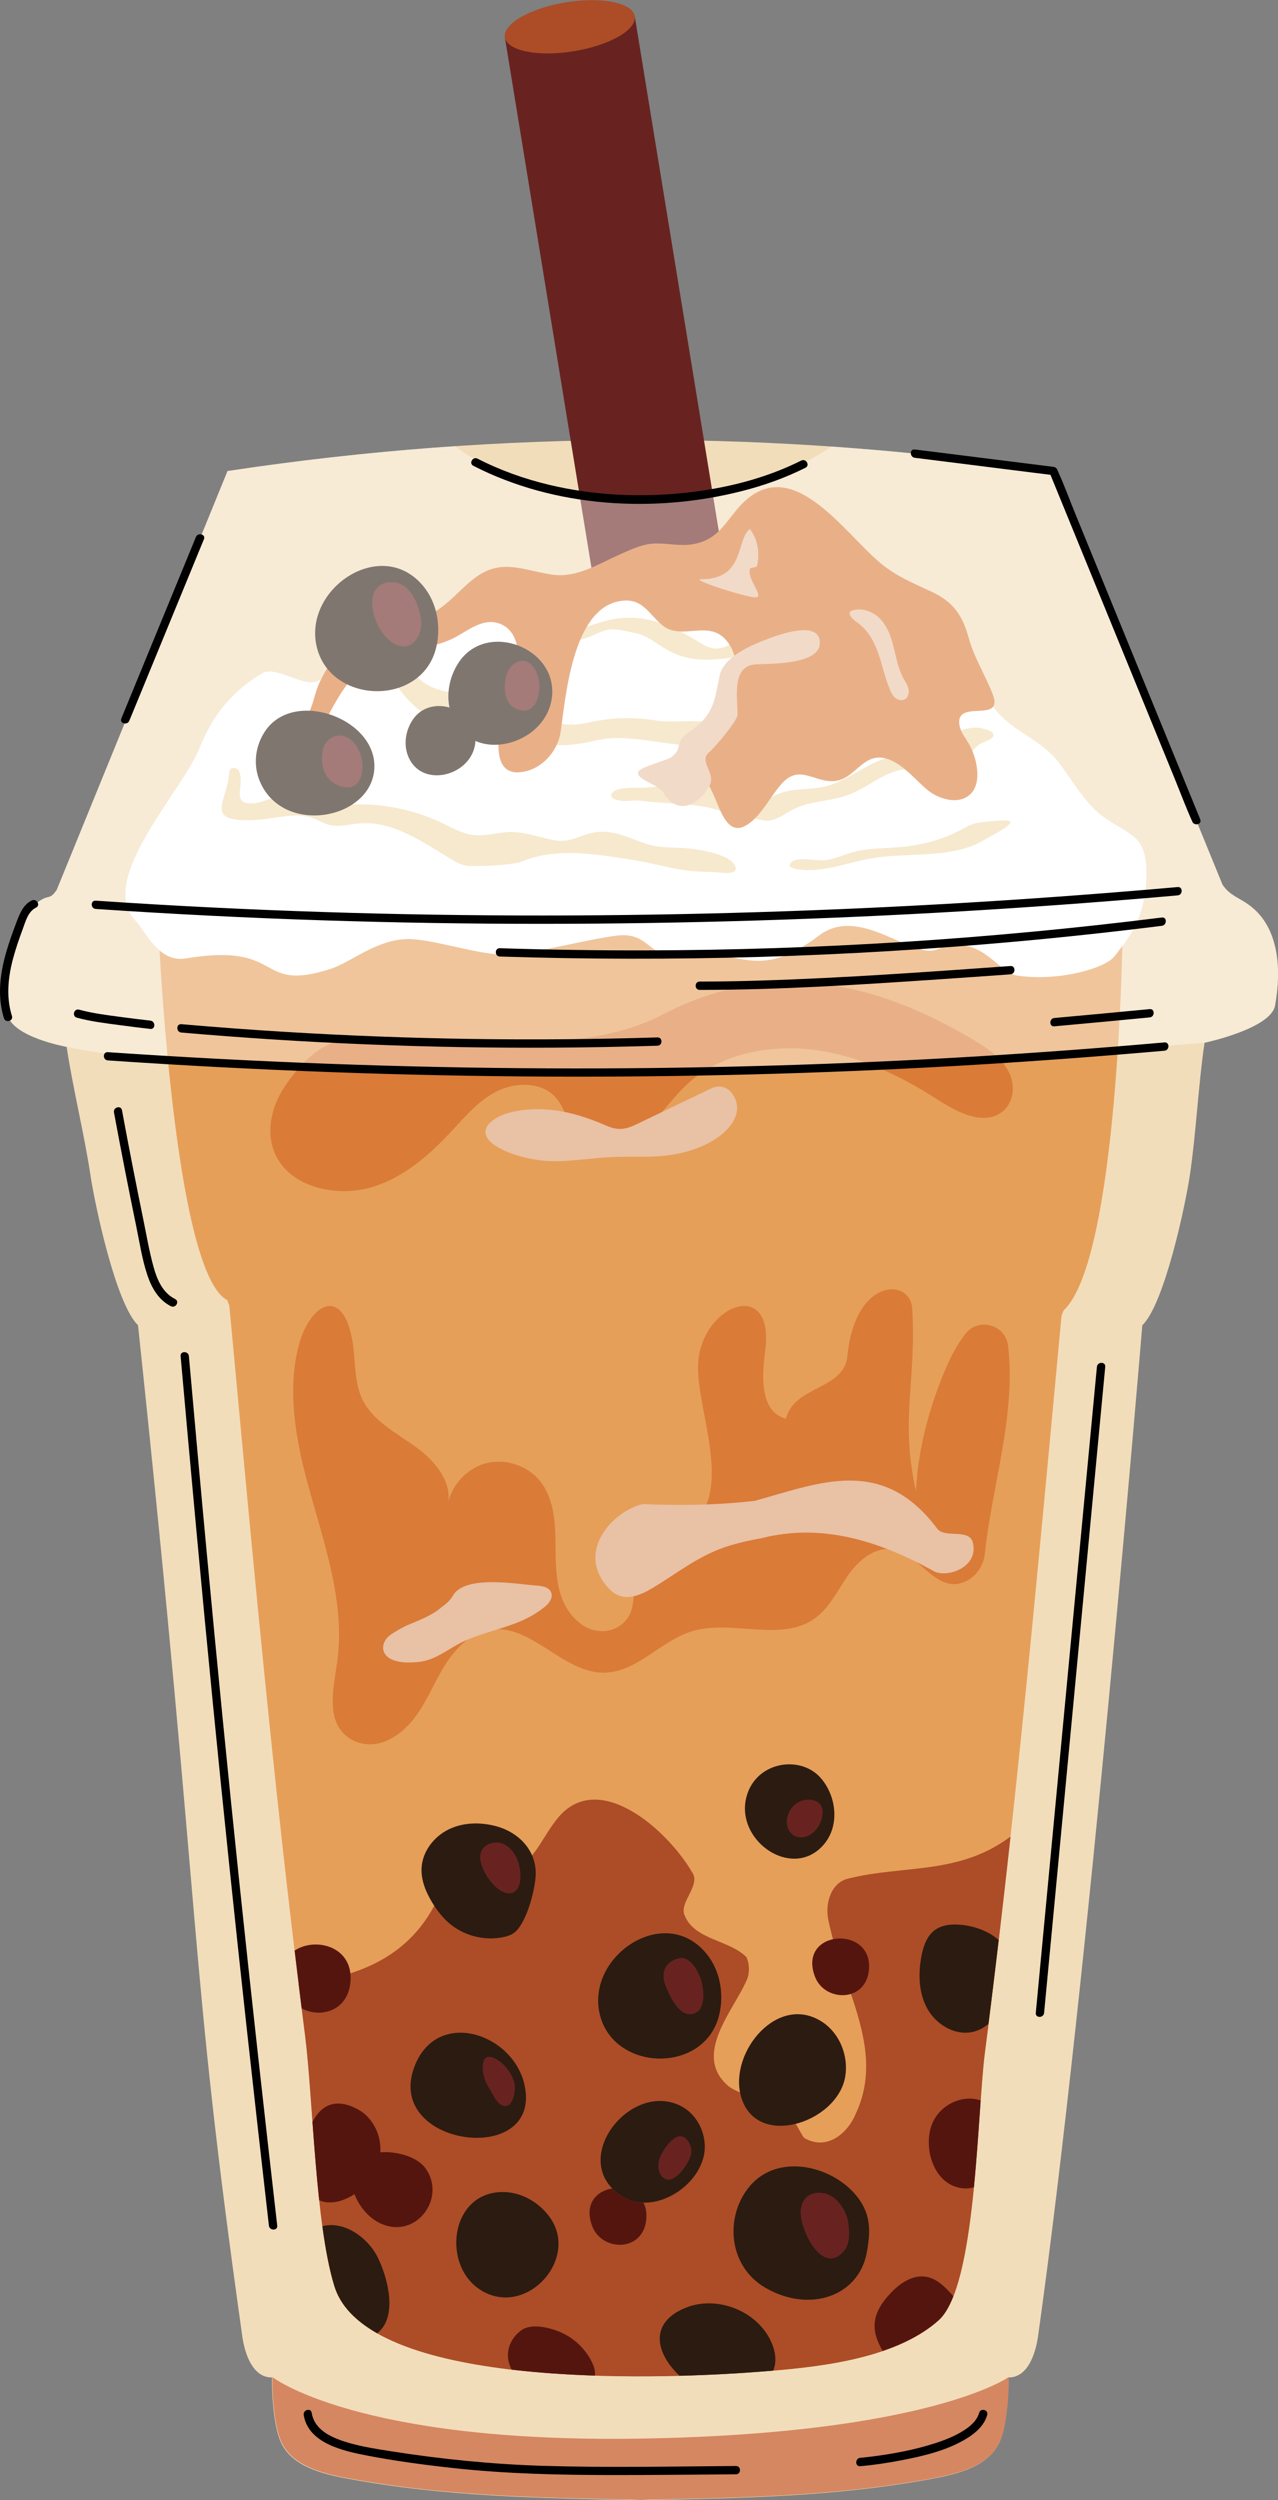 <?xml version="1.0" encoding="utf-8"?>
<!-- Generator: Adobe Illustrator 26.1.0, SVG Export Plug-In . SVG Version: 6.00 Build 0)  -->
<svg version="1.1" xmlns="http://www.w3.org/2000/svg" xmlns:xlink="http://www.w3.org/1999/xlink" x="0px" y="0px"
	 viewBox="0 0 328.88 643.06" style="enable-background:new 0 0 328.88 643.06;" xml:space="preserve">
<rect x="0" y="0" width="328.88" height="643.06" fill="#808080" stroke="none"/>
<style type="text/css">
	.st0{fill:#391F14;}
	.st1{fill:#682320;}
	.st2{fill:#D26F75;}
	.st3{fill:#FEEAE3;}
	.st4{fill:#F8E2E7;}
	.st5{fill:#E86E78;}
	.st6{fill:#F19299;}
	.st7{fill:#F4C3C9;}
	.st8{fill:#B3203B;}
	.st9{fill:#666633;}
	.st10{fill:#C74E69;}
	.st11{opacity:0.4;}
	.st12{fill:#FFFFFF;}
	.st13{fill:#FAEED5;}
	.st14{fill:#DCA455;}
	.st15{fill:#4F3021;}
	.st16{fill:#D69F53;}
	.st17{fill:#FCE3A2;}
	.st18{fill:#FFD480;}
	.st19{fill:#FBAF3C;}
	.st20{fill:#FDC363;}
	.st21{fill:#754A3C;}
	.st22{opacity:0.3;}
	.st23{fill:#DDEADB;}
	.st24{fill:#BCD3C2;}
	.st25{fill:#A3C6AC;}
	.st26{fill:#D8E5DA;}
	.st27{fill:#233328;}
	.st28{fill:#5C6B63;}
	.st29{fill:#82AD91;}
	.st30{fill:#D2DBD1;}
	.st31{fill:#7AA388;}
	.st32{opacity:0.5;}
	.st33{fill:#6C845F;}
	.st34{fill:#5E7553;}
	.st35{fill:#C1786C;}
	.st36{fill:#E7CCC2;}
	.st37{fill:#F8E7DA;}
	.st38{fill:#EAC8B6;}
	.st39{fill:#E3987F;}
	.st40{fill:#F2C4A8;}
	.st41{fill:#7A4D4B;}
	.st42{fill:#DE998E;}
	.st43{fill:#CC644C;}
	.st44{fill:#D88977;}
	.st45{fill:#D87C60;}
	.st46{fill:#F7E4D6;}
	.st47{fill:#8C4330;}
	.st48{fill:#D4695B;}
	.st49{fill:#F0D6BF;}
	.st50{fill:#C19160;}
	.st51{fill:#D8AA75;}
	.st52{fill:#915A26;}
	.st53{fill:#BC7C48;}
	.st54{fill:#5B361E;}
	.st55{fill:#7E4F23;}
	.st56{fill:#CE9957;}
	.st57{fill:#E2BA84;}
	.st58{fill:#22120A;}
	.st59{fill:#554E26;}
	.st60{fill:#F6ECF5;}
	.st61{fill:#DBB6D1;}
	.st62{fill:#F3E4E0;}
	.st63{fill:#996699;}
	.st64{fill:#E8D4E7;}
	.st65{fill:#C48BBD;}
	.st66{fill:#6F3670;}
	.st67{fill:#8F6191;}
	.st68{fill:#441946;}
	.st69{fill:#F3DAD0;}
	.st70{fill:#741112;}
	.st71{fill:#CC3333;}
	.st72{fill:#DE6D57;}
	.st73{fill:#C75044;}
	.st74{fill:#CA4536;}
	.st75{fill:#D25847;}
	.st76{fill:#F3E4DE;}
	.st77{fill:#E06865;}
	.st78{fill:#CC4746;}
	.st79{fill:#436137;}
	.st80{fill:#9A3332;}
	.st81{fill:#EDA99F;}
	.st82{fill:#CC6666;}
	.st83{fill:#E89B95;}
	.st84{fill:#2C1B10;}
	.st85{fill:#CCAAA2;}
	.st86{fill:#EFDFD9;}
	.st87{fill:#836759;}
	.st88{fill:#D1B7A6;}
	.st89{fill:#674E3D;}
	.st90{fill:#B0806D;}
	.st91{fill:#CDAA96;}
	.st92{fill:#967A67;}
	.st93{fill:#EBBC8B;}
	.st94{fill:#6B3715;}
	.st95{fill:#F7DEBC;}
	.st96{fill:#EFE4DA;}
	.st97{fill:#CC6E28;}
	.st98{fill:#B25827;}
	.st99{fill:#A54924;}
	.st100{fill:#9E6031;}
	.st101{fill:#DDDACC;}
	.st102{fill:#908B47;}
	.st103{fill:#AFAA7A;}
	.st104{fill:#7F7E5F;}
	.st105{fill:#8B693E;}
	.st106{fill:#8E4316;}
	.st107{fill:#DDDAB1;}
	.st108{fill:#8F9C58;}
	.st109{fill:#828E3C;}
	.st110{fill:#8E5852;}
	.st111{fill:#CA887F;}
	.st112{fill:#E3988D;}
	.st113{fill:#F2CAB9;}
	.st114{fill:#EDAB9A;}
	.st115{fill:#F2DDBB;}
	.st116{fill:#AC4D27;}
	.st117{fill:#E69F59;}
	.st118{fill:#F2DAAE;}
	.st119{fill:#DA7B38;}
	.st120{fill:#E9C1A4;}
	.st121{fill:#D58761;}
	.st122{fill:#55150F;}
</style>
<g id="Bg">
</g>
<g id="Graphic">
	<g id="Boba_1">
		<g id="Drink">
			<g>
				<path class="st115" d="M58.56,121.15L14.61,228.87c-1.89,2.77-1.95,1.07-4.69,3.05c-7.79,5.63-9.73,19.55-8.04,28.86
					c1.08,5.97,15.27,8.48,15.27,8.48c1.57,10.49,4.56,22.53,6.13,33.01c1.16,7.74,6.54,33.1,12.24,38.6
					C52.5,501.17,48.31,501.2,62.35,600.91c0.66,4.7,2.77,10.68,7.63,10.59c0,0-0.13,11.83,2.49,17.05
					c2.88,5.75,10.16,7.7,16.61,8.91c25.62,4.8,49.78,5.05,75.66,5.62c25.88-0.56,50.04-0.81,75.66-5.62
					c6.45-1.21,13.72-3.16,16.61-8.91c2.62-5.22,2.49-17.05,2.49-17.05c4.87,0.1,6.97-5.89,7.63-10.59
					c13-92.35,26.83-260.03,26.83-260.03c5.7-5.5,11.08-30.86,12.24-38.6c1.57-10.49,2.21-23.59,3.78-34.07
					c0,0,17.06-3.6,18.14-9.57c1.69-9.31,1.07-20.24-6.72-25.88c-2.74-1.98-4.9-2.41-6.79-5.18l-43.52-106.42l-0.46-0.07
					c-70.18-10.59-141.6-10.58-211.78,0.03L58.56,121.15z"/>
			</g>
			<g>
				<g>
					<path class="st1" d="M163.34,4.13l-33.42,5.46l58.2,356.35l0.01,0c0,0.04,0.01,0.09,0.01,0.13c0.57,3.47,8.51,5.07,17.74,3.56
						c9.23-1.51,16.25-5.55,15.68-9.02c-0.01-0.04-0.02-0.09-0.03-0.13l0.01,0L163.34,4.13z"/>
				</g>
				<g>
					
						<ellipse transform="matrix(0.987 -0.161 0.161 0.987 0.812 23.726)" class="st116" cx="146.63" cy="6.86" rx="16.93" ry="6.37"/>
				</g>
			</g>
			<g>
				<g>
					<path class="st117" d="M259.16,228.46c-49.03-15.22-96.05-16.47-146.82-9.99c-24.12,3.08-49.97,10.41-71.49,22.16
						c0,0,3.93,86.76,17.62,93.76l0.54,1.4c0,0,3.96,42.59,5.68,60.6c2.02,21.14,4.11,42.27,6.37,63.39
						c2.26,21.12,4.69,42.22,7.39,63.29c2.15,16.81,2.63,48.89,7.61,64.97c8.07,26.06,80.71,24.23,109.3,22
						c14.42-1.12,34.74-3.02,46.21-13.26c9.69-8.66,9.85-53.07,11.88-68.8c8.13-63.01,13.81-126.29,19.72-189.53l0.54-1.4
						c13.99-12.91,15.15-95.41,15.15-95.41C280.47,238.34,267.78,231.14,259.16,228.46z"/>
				</g>
				<g>
					<path class="st116" d="M218.41,483.17c-4.39,0.88-6.15,6.15-5.27,10.54c3.51,17.57,14.93,33.38,7.03,50.07
						c-1.76,4.39-7.03,9.66-13.18,6.15c-0.88-0.88-1.76-3.51-3.51-5.27c-3.51-5.27-10.54-4.39-15.81-7.91
						c-9.66-7.91,0.88-19.32,4.39-27.23c0.88-1.76,0.88-4.39,0-6.15c-4.39-4.39-13.18-4.39-15.81-10.54
						c-1.76-3.51,4.39-7.91,1.76-11.42c-6.15-10.54-23.72-26.35-34.26-14.05c-4.39,5.27-6.15,11.42-11.42,13.18
						c-7.03,2.64-17.57,1.76-19.32,7.03c-6.96,15.81-21.2,21.15-36.18,22.57c0.53,4.31,1.06,8.63,1.62,12.94
						c2.15,16.81,2.63,48.89,7.61,64.97c8.07,26.06,80.71,24.23,109.3,22c14.42-1.12,34.74-3.02,46.21-13.26
						c9.69-8.66,9.85-53.07,11.88-68.8c2.39-18.51,4.56-37.04,6.6-55.59c-0.11,0.08-0.22,0.15-0.34,0.23
						C246.52,482.29,232.47,479.65,218.41,483.17z"/>
				</g>
				<g>
					<path class="st12" d="M286.86,245.9c2.81-3.77,8.21-9.29,8.15-21.32c-0.05-9.4-3.55-9.47-10.2-13.86
						c-5.45-3.6-8.59-9.76-12.64-14.95c-4.21-5.4-11.49-7.61-15.98-13.19c-4.54-5.66-4.86-11.47-7.62-17.63
						c-2.71-6.05-7.63-8.62-14.25-10.97c-6.97-2.48-14.06-10.68-18.11-16.74c-3.63-5.43-8.06-7.25-11.66-9.5
						c-6.07-3.81-10.41,1.87-13.15,5.99c-9.93,14.95-15.54,3.84-27.41,8.41c-3.78,1.46-11.97,7.07-16.04,7
						c-3.83-0.06-14.38-0.72-18.2-0.93c-10.99-0.6-8.08,9.55-18.92,11.41c-6.13,1.05-10.85-0.74-16.05,2.6
						c-2.95,1.9-9.76,10.37-12.45,12.61c-3.32,2.75-11.17-3.87-14.88-1.64c-8.11,4.88-12.79,10.98-16.23,19.5
						c-4.33,10.74-26.2,33.55-16.51,43.93c3.16,3.39,6.12,11.07,13.19,9.89c25.63-4.26,17.69,8.97,37.2,2.69
						c5.16-1.66,11.86-7.62,19.97-7.67c6.21-0.04,18.5,4.22,25.33,4.03c7.06-0.2,21.09-4.09,28.44-4.92
						c8.59-0.98,7.91,6.12,15.87,4.92c15.38-2.31,19.51,7.61,36.04-4.92c10.62-8.05,23.8,6.25,30.38,3.56
						c11.22-4.59,15.48,5.97,20.55,6.72C272.39,252.51,284.47,249.1,286.86,245.9z"/>
				</g>
				<g>
					<path class="st118" d="M213.23,154.34c0.17,0.39,0.16,0.95-0.13,1.76c-1.13,3.16-7.79,2.83-10.15,4.58
						c-4.74,3.52-6.32,8.02-18.88,8.92c-12.2,0.87-14.66-5.51-20.3-6.7c-5.79-1.22-6.7-1.65-11.08,0.48
						c-3.92,1.91-10.6,2.15-14.82,1.01c-1.61-0.43-7.78-2.28-5.08-5c1.88-1.89,8.02,2.46,10.13,2.76c3.76,0.54,7.72-0.85,11.33-1.99
						c9.42-2.98,16.56-0.6,26.45,5.48c4.88,3,7.63-0.73,9.34-0.97c2.86-0.39,6.51-2.01,8.6-3.95c2.69-2.5,5.79-4.59,9.18-6.06
						C209.5,153.94,212.6,152.96,213.23,154.34z M190.03,187.89c-1.21-3.57-17.46-1.92-20.4-2.44c-6.51-1.15-12.29-0.96-18.78,0.52
						c-3.46,0.79-7.17,0.33-10.6-0.57c-4.75-1.25-8.79-4.39-13.52-5.74c-5.74-1.64-12.38-0.64-17.36-3.88
						c-3.94-2.56-6.98-9.48-12.44-8.63c0.26,3.36,3.83,7.42,5.94,10.24c2.83,3.8,6.62,7.3,11.37,8.11c2.95,0.5,5.98-0.08,8.97,0.17
						c6.39,0.54,11.89,4.82,18.23,5.78c4.17,0.64,8.41-0.21,12.53-1.11c8.04-1.76,17.62,1.69,25.86,1.4
						c2.08-0.07,9.52-0.02,10.24-3.03C190.12,188.41,190.11,188.14,190.03,187.89z M208.8,184.41c2.16-0.53,4.36,0.76,6.59,0.69
						c1.35-0.04,2.62-0.57,3.86-1.09c3.2-1.35,6.4-2.69,9.6-4.04c1.74-0.73,3.51-1.48,4.97-2.66c1.95-1.58,3.72-3.44,4.41-5.78
						c-2.45,0.22-4.26,1.73-6.36,3.11c-5.78,3.79-12.46,6.25-19.36,7.13c-4.78,0.61-10.26-0.72-14.68,1.28
						C201.07,184.71,205.49,185.21,208.8,184.41z M177.78,218.28c-3.64-0.43-7.55-0.02-11.08-1.12c-3.71-1.16-7.19-3.05-11.16-3.22
						c-5.57-0.25-7.66,3.18-13.13,2.13c-3.68-0.71-7.26-2.12-11.01-2.07c-3.18,0.04-6.3,1.13-9.46,0.78
						c-2.94-0.32-5.55-1.85-8.2-3.11c-8.3-3.95-17.82-5.54-27-4.49c-3.47,0.39-5.16-1.5-8.61-2.1c-2.34-0.41-5.44,0.04-7.8,0.28
						c-1.61,0.16-3.06,1.07-4.67,1.23c-6.65,0.66-2.52-4.41-4.13-8.22c-0.48-1.14-2.44-1.1-2.51,0.12
						c-0.5,7.94-7.2,13.29,7.38,12.37c4.72-0.3,9.61-2.03,14.05-0.45c1.43,0.51,2.71,1.35,4.18,1.74c2.55,0.67,5.21-0.14,7.84-0.36
						c8.6-0.73,16.24,4.76,23.55,9.16c1.32,0.8,2.72,1.58,4.28,1.75c2.35,0.25,11.66-0.16,13.81-1.05
						c9.13-3.78,19.17-1.94,28.66-0.48c4.04,0.62,7.99,1.72,12.02,2.44c2.91,0.52,5.85,0.63,8.8,0.7c1.76,0.04,6.82,1.1,5.53-1.69
						c-0.43-0.94-1.52-1.7-2.89-2.3C183.46,219.09,179.59,218.49,177.78,218.28z M255.44,188.52c-0.49-0.73-3.27-1.38-4.14-1.38
						c-2,0-4.13,0.58-5.85,1.6c-0.81,0.48-1.46,1.15-2.18,1.73c-4.29,3.4-10.44,2.95-15.67,4.67c-5.39,1.77-9.84,5.89-15.37,7.18
						c-4.21,0.98-8.85,0.27-12.7,2.21c-1,0.5-1.98,1.2-3.11,1.2c-0.82,0.01-1.58-0.36-2.38-0.49c-1.98-0.33-4.12,0.75-5.99,0.04
						c-1.01-0.38-1.75-1.23-2.62-1.86c-2.15-1.56-5.02-1.76-7.72-1.86c-3.41-0.12-9.2,1.05-12.62,1.06c-1.56,0-6.1-0.19-7.36,1.11
						c-1.43,1.47,0.98,2.15,2.32,2.26c1.68,0.14,3.36-0.25,5.04-0.02c6.84,0.94,16.45,0.38,22.58,3.56
						c0.83,0.43,1.68,0.89,2.63,0.98c0.8,0.08,1.6-0.12,2.4-0.13c1.59-0.01,3.1,0.72,4.69,0.71c2.51-0.02,4.58-1.81,6.81-2.95
						c4.34-2.21,9.55-1.98,14.13-3.68c5.07-1.89,9.29-6.12,14.67-6.6c4.09-0.37,8.45,1.51,12.18-0.21c2.68-1.23,4.23-3.99,6.48-5.89
						C252.92,190.7,256.51,190.13,255.44,188.52z M260.03,211.44c-0.09-0.81-5.24-0.21-7.8,0.08c-2.05,0.23-3.66,1.24-5.28,2.09
						c-4.18,2.21-9.28,3.68-14.59,4.2c-4.27,0.42-8.74,0.26-12.74,1.33c-2.35,0.63-4.45,1.67-6.91,2.08
						c-2.21,0.37-7.26-0.93-8.91,0.43c-2.31,1.9,2.8,2.19,4.69,2.15c5.5-0.12,10.52-2.12,15.75-3.02
						c5.78-0.99,11.89-0.71,17.79-1.36c4.05-0.45,8.15-1.43,11.15-3.33C254.48,215.27,260.15,212.53,260.03,211.44z"/>
				</g>
				<g>
					<path class="st119" d="M90.72,345.12c0.82,4.97,0.35,10.27,2.54,14.81c2.68,5.56,8.64,8.58,13.66,12.17
						c5.03,3.59,9.8,9.33,8.25,15.31c0.77-5.16,4.81-9.69,9.86-11.03s10.8,0.58,14.03,4.68c3.62,4.6,3.87,10.92,3.9,16.77
						c0.04,7.18,0.2,15.02,6.48,19.83c3.01,2.31,7.23,2.59,10.29,0.35c6.64-4.86,0.34-15.35,5.76-20.15
						c2.08-1.84,5.1-1.97,7.71-2.93c18.48-6.82,5.38-32.13,6.49-44.78c1.3-14.81,19.64-21.55,17.24-2.84
						c-0.71,5.52-1.84,15.65,5.31,17.61c2.22-8.62,14.96-7.38,15.82-16.09c2.01-20.37,16.23-20.11,16.69-12.29
						c1.12,19.02-3.21,28.46,0.98,47.04c0.38-9.06,2.59-18.36,5.75-26.83c1.76-4.72,3.84-9.71,6.99-13.7
						c0.02-0.03,0.04-0.06,0.07-0.08c3.36-4.19,10.23-2.2,10.87,3.13c2.14,17.7-4.21,36.45-5.96,53.43
						c-0.33,3.19-2.25,6.07-5.2,7.33c-7.41,3.15-11.49-7.17-18.44-8.34c-4.63-0.78-8.87,2.79-11.56,6.64s-4.73,8.34-8.54,11.09
						c-8.79,6.34-21.44,0.14-31.78,3.38c-7.96,2.49-14.02,10.45-22.36,10.6c-10.69,0.2-18.85-12.68-29.42-11.04
						c-5.66,0.87-9.81,5.77-12.64,10.76c-3.67,6.47-6.2,13.86-13.43,17.52c-3.41,1.73-7.57,1.62-10.62-0.69
						c-5.65-4.26-3.66-12.46-2.7-19.22c2.23-15.69-3.64-31.23-7.73-46.55c-2.94-10.99-5.06-23.15-2.29-34.4
						c0.49-2.01,1.17-3.81,1.97-5.34C82.42,334.14,88.71,332.95,90.72,345.12z M73.32,279.4c-3.79,5.57-5.24,12.99-1.8,18.8
						c4.38,7.39,15.34,9.71,24,7.19s15.4-8.71,21.28-15.08c3.37-3.65,6.72-7.54,11.34-9.75c4.62-2.21,10.97-2.24,14.5,1.34
						c2.82,2.85,3.23,7.25,6.17,9.99c4.21,3.93,11.65,2.58,16.29-0.85c4.64-3.43,7.62-8.4,11.84-12.27
						c8.24-7.53,20.74-10.18,32.3-8.75c11.55,1.43,22.27,6.52,31.86,12.7c4.89,3.15,11.35,6.7,16.25,3.64
						c3.39-2.12,4.06-6.74,2.45-10.24s-4.97-6.06-8.42-8.15c-23.28-14.03-50.76-22.66-80.73-7.09c-17.15,8.91-39.07,7.44-58.96,6.57
						c-15.88-0.7-24.79-3.62-34.27,6.7C76.06,275.62,74.7,277.35,73.32,279.4z M189.57,131.12c-3.47,4.19-5.38,7.85-11.26,8.86
						c-3.65,0.63-7.19-0.48-10.76-0.11c-2.82,0.29-5.85,1.76-8.4,2.9c-5.37,2.41-10.88,5.93-17.03,5.03
						c-7.79-1.15-13.18-4.36-20.19,1.05c-4.37,3.38-8.43,9.03-14.08,10.14c-2.74,0.54-5.57,0.4-8.33,0.77
						c-7.55,1.02-15.37,10.38-17.88,17.24c-0.91,2.49-1.3,5.35-2.92,7.53c-1.71,2.29-8.09,4.55-6.77,8.24
						c2.29,6.43,7.85-0.22,9.65-3.39c3.3-5.82,6.18-12.86,11.49-17.38c6.76-5.74,16.37-3.99,24.05-8.08
						c3.59-1.91,7.35-5.18,11.69-3.41c4.72,1.93,5.19,8.47,3.69,12.61c-1.61,4.45-9.29,26.19,1.04,25.53
						c5.63-0.36,9.99-5.33,10.72-10.42c1.3-9.14,3.07-31.18,14.87-33.55c6.01-1.21,7.51,2.94,11.17,6.05
						c5.21,4.41,12.31-1.92,17.03,4.54c1.9,2.6,2.44,6,2.13,9.2c-0.42,4.41-1.72,8.82-3.83,12.72c-1.78,3.28-4.97,5.23-4.71,9.38
						c0.16,2.63,1.33,5.07,2.48,7.44c1.76,3.63,3.53,10.94,8.27,8.46c4.17-2.18,6.64-7.99,9.85-11.29
						c5.28-5.43,9.97,2.53,16.33-1.37c2.58-1.59,4.54-4.47,7.54-4.89c5.18-0.72,9.75,5.38,13.26,8.27
						c2.82,2.32,8.04,4.01,11.08,1.04c3.13-3.05,1.54-9.62-0.46-13c-0.89-1.51-2.07-2.92-2.37-4.65c-1.23-7.1,11.56-0.22,8.55-7.99
						c-1.92-4.95-4.76-9.37-6.19-14.53c-1.62-5.83-3.93-9.27-9.68-11.92c-4.61-2.13-9.01-3.97-12.95-7.24
						C216.65,136.58,202.91,115.01,189.57,131.12z"/>
				</g>
				<g>
					<path class="st120" d="M240.6,404.28c-14.16-7.88-28.96-12.62-44.64-8.64c-2.16,0.39-4.29,0.85-6.38,1.39
						c-8.09,2.08-13.18,6.1-19.87,10.33c-4.13,2.61-9.08,5.61-13.19,1.06c-8.63-9.55,1.53-19.86,8.84-21.55
						c7.96,0.34,15.62,0.29,23.18-0.29c1.89-0.15,3.77-0.33,5.65-0.54c16.81-4.62,32.89-11.72,47.05,7.21
						c1.93,2.37,7.72,0,9.01,3.15C252.19,402.7,244.47,405.85,240.6,404.28z M125.61,419.84c5.02-1.58,10.04-2.87,14.47-6.46
						c1.05-0.85,2.16-2.12,1.84-3.5c-0.37-1.57-2.21-1.96-3.69-2.04c-4.39-0.25-18.61-3-21.71,2.63c-0.62,1.09-1.63,2.04-2.9,2.92
						c-2.49,2.16-5.65,3.31-9.03,4.73c-1.53,0.77-2.97,1.57-4.21,2.46c-2.35,1.71-2.89,5.4,1.48,6.63c1.47,0.41,3.49,0.54,6.19,0.22
						c4.24-0.5,7.55-3.57,11.53-5.37C121.57,421.16,123.59,420.48,125.61,419.84z M142.9,298.68c4.98-0.04,9.82-0.87,14.79-1.08
						c4.05-0.17,8.14,0.08,12.16-0.22c13.92-1.02,23.6-9.58,18.42-16.3c-0.64-0.83-1.93-1.75-3.63-1.59
						c-0.78,0.07-1.41,0.36-1.99,0.64c-6.27,3.01-12.53,6.01-18.8,9.02c-1.29,0.62-2.78,1.27-4.54,1.22
						c-1.44-0.04-2.63-0.56-3.73-1.03c-3.99-1.71-8.44-3.27-13.53-3.84c-5.08-0.57-10.93,0.03-14.31,2.07
						C118.79,292.95,133.08,298.76,142.9,298.68z M194.61,170.87c3.68-0.19,16.51,0.14,16.37-5.62c-0.14-5.89-10.78-1.93-13.59-0.84
						c-4.09,1.59-11.13,4.44-12.19,9.35c-0.76,3.52-1.16,7.26-3.22,10.21c-1.35,1.94-3.31,3.36-5.24,4.74
						c-3.2,2.3-0.86,3.78-4.06,6.08c-1.11,0.8-7.81,2.46-8.4,3.69c-0.92,1.9,5.28,3.39,6.33,5.22c0.81,1.4,1.91,2.74,3.43,3.31
						c3.39,1.28,6.91-1.77,8.58-4.98c1.67-3.22-2.94-6.21-0.15-8.53c1.26-1.05,7.36-8.08,7.33-9.72
						C189.71,178.76,188.35,171.18,194.61,170.87z M194.76,145.7c0.87-3.29,0.26-6.96-1.79-9.63c-3.62,2.73-1.15,12.94-12.53,12.92
						c-2.93-0.01,10.84,4.44,13.77,4.65c2.93,0.21-2.14-4.62-1.2-7.4C193.08,146.01,194.7,145.93,194.76,145.7z M232.14,173.81
						c-1.09-2.29-1.55-4.83-2.16-7.29c-0.67-2.71-1.6-5.47-3.61-7.48c-1.43-1.43-3.56-2.4-5.65-2.27c-3.55,0.22-1.94,2.05-0.04,3.39
						c2.71,1.91,4.32,4.94,5.38,7.99s1.69,6.26,2.96,9.24c0.31,0.74,0.68,1.49,1.3,2.04s1.54,0.84,2.31,0.53
						c1-0.39,1.39-1.63,1.19-2.65c-0.2-1.02-0.83-1.91-1.34-2.83C232.36,174.26,232.25,174.03,232.14,173.81z"/>
				</g>
			</g>
			<g>
				<path class="st121" d="M259.6,611.4c0,0,0.13,11.83-2.49,17.05c-2.88,5.75-10.16,7.7-16.61,8.91
					c-27.05,5.07-52.48,5.07-80.01,5.71h8.7c-27.53-0.65-52.96-0.64-80.01-5.71c-6.45-1.21-13.72-3.16-16.61-8.91
					c-2.62-5.22-2.49-17.05-2.49-17.05s21.78,17.06,94.92,15.83C239.21,625.99,259.6,611.4,259.6,611.4z"/>
			</g>
			<g>
				<path class="st122" d="M209.7,508.37c1.21,3.23,4.36,4.91,7.36,4.81c3.1-0.1,6.04-2.11,6.53-6.26
					C224.98,495,205.17,496.24,209.7,508.37z"/>
				<path class="st122" d="M245.33,590.63c-0.07-0.08-0.14-0.16-0.21-0.24c-1.88-2.17-4.08-4.38-6.92-4.8
					c-3.46-0.52-6.72,1.77-9.11,4.33c-1.98,2.11-3.73,4.64-3.99,7.52c-0.24,2.57,0.72,4.99,2.05,7.25
					c5.45-1.86,10.46-4.38,14.41-7.91C243.02,595.47,244.26,593.34,245.33,590.63z"/>
				<path class="st122" d="M165.58,566.54c-2.01-0.05-4-0.6-5.79-1.79c-0.87-0.57-1.61-1.2-2.25-1.85c-3.95,0.6-7.3,3.9-5.15,9.67
					c1.21,3.23,4.36,4.91,7.36,4.81c3.1-0.1,6.04-2.11,6.53-6.26C166.5,569.28,166.21,567.76,165.58,566.54z"/>
				<path class="st122" d="M77.64,516.59c1.45,0.76,3.06,1.14,4.66,1.09c3.73-0.13,7.26-2.53,7.85-7.53
					c1.11-9.51-8.99-12.05-14.33-8.43C76.41,506.68,77.01,511.64,77.64,516.59z"/>
				<path class="st122" d="M239.87,546.29c-0.8,1.96-0.98,4.13-0.78,6.24c0.4,4.16,2.66,8.46,6.6,9.85c1.83,0.65,3.48,0.65,4.93,0.2
					c0.76-7.76,1.27-15.63,1.74-22.33C247.85,538.69,241.95,541.16,239.87,546.29z"/>
				<path class="st122" d="M152.29,607.49c-1.58-3.18-4.25-5.81-7.45-7.35c-2.81-1.36-8.03-2.78-10.76-0.72
					c-2.61,1.96-4,5.09-3.1,8.34c0.17,0.61,0.41,1.18,0.7,1.73c7,0.82,14.27,1.3,21.41,1.54
					C153.25,609.84,152.83,608.59,152.29,607.49z"/>
				<path class="st122" d="M89.45,565.36c0.61-0.29,1.19-0.63,1.76-1c1.41,3.51,4.04,6.6,7.57,7.89c8.71,3.19,16.08-7.11,10.7-14.57
					c-2.03-2.81-7.14-4.44-11.6-4.08c0.28-4.4-1.92-8.98-5.81-11.07c-5.86-3.16-9.56-0.86-11.66,3.26
					c0.49,6.63,1.02,13.56,1.73,20.13C84.4,566.97,87.17,566.46,89.45,565.36z"/>
				<path class="st84" d="M116.81,549.05c9.41,2.67,20.93-1.01,18.12-12.99c-3.12-13.32-22.85-19.62-28.39-4.19
					C103.29,540.9,109.39,546.94,116.81,549.05z"/>
				<path class="st84" d="M198.97,609.74c0.01-0.02,0.02-0.04,0.03-0.06c1.03-2.48,0.44-5.37-0.75-7.78
					c-3.77-7.66-13.83-11.51-21.75-8.34c-9.76,3.91-7.61,11.94-1.62,17.51c7.93-0.2,15.01-0.61,20.47-1.04
					C196.52,609.95,197.73,609.85,198.97,609.74z"/>
				<path class="st84" d="M191.9,463.04c-1.99,10.69,11.57,20,19.48,12.06c5.03-5.05,3.91-13.24-0.27-17.89
					C205.59,451.08,193.71,453.33,191.9,463.04z"/>
				<path class="st84" d="M190.6,538.89c3.59,14.12,24.8,7.24,26.89-4.65c0.93-5.29-1.31-11.11-5.78-14.1
					C200.31,512.51,187.74,527.65,190.6,538.89z"/>
				<path class="st84" d="M197.05,588.49c11.49,6.58,23.91,1.97,25.98-8.98c0.67-3.52,1.07-7.18-0.21-10.58
					c-2.31-6.13-9.28-10.81-16.35-11.6c-4.96-0.55-9.98,0.81-13.49,4.93C186.44,569.97,187.28,582.89,197.05,588.49z"/>
				<path class="st84" d="M129.6,563.81c-14.14-0.2-16.25,20.02-4.88,25.8c11.48,5.84,24.43-9.02,16.62-19.51
					C138.59,566.42,134.2,563.88,129.6,563.81z"/>
				<path class="st84" d="M240.62,496.4c-2.11,1.52-3.01,4.2-3.5,6.76c-0.86,4.55-0.72,9.48,1.54,13.53c2.26,4.04,7,6.91,11.53,5.97
					c1.57-0.32,2.96-1.08,4.18-2.1c0.91-7.18,1.78-14.37,2.63-21.56c-2.79-2.49-6.9-3.83-10.6-3.98
					C244.38,494.92,242.26,495.22,240.62,496.4z"/>
				<path class="st84" d="M154.29,517.87c3.37,15.1,27.03,15.71,30.77,0.46c1.31-5.36,0.3-11.37-3.15-15.68
					C171.28,489.4,150.96,502.92,154.29,517.87z"/>
				<path class="st84" d="M115.49,494.59c3.8,3.31,9.2,4.7,14.12,3.64c0.99-0.21,1.98-0.53,2.77-1.15
					c3.12-2.45,5.4-11.08,5.48-15.03c0.13-6.1-4.34-10.67-9.9-12.25c-4.08-1.16-8.6-1.13-12.42,0.7c-3.82,1.84-6.79,5.64-7.05,9.87
					c-0.19,3.19,1.1,6.29,2.76,9.02C112.43,491.31,113.8,493.12,115.49,494.59z"/>
				<path class="st84" d="M97.06,600.14c5.25-4.03,2.93-13.76,0.21-19.39c-2.51-5.2-8.78-9.65-14.31-8.13
					c0.8,5.86,1.79,11.19,3.1,15.41C87.6,593.03,91.53,597,97.06,600.14z"/>
				<path class="st84" d="M159.79,564.75c1.8,1.19,3.78,1.74,5.79,1.79c1.88,0.05,3.79-0.33,5.6-1.06
					c4.51-1.82,8.52-5.69,9.82-10.47c1.38-5.08-1.15-11.01-5.86-13.36c-12.25-6.11-27.01,11.54-17.59,21.25
					C158.18,563.55,158.92,564.17,159.79,564.75z"/>
			</g>
			<g>
				<path class="st1" d="M176.93,518.02c-2.82-0.59-4.74-5-5.63-7.22c-1.34-3.34-0.22-6.23,3.42-7.11c3.08-0.75,5.31,3.95,5.86,6.16
					c0.59,2.34,1.02,7.01-1.93,8.04C178.05,518.1,177.47,518.13,176.93,518.02z M212.32,564.19c-0.19-0.05-0.39-0.09-0.59-0.12
					c-3.37-0.48-5.49,1.42-5.68,4.63c-0.27,4.69,5.59,17.01,11.21,10.2c1.5-1.81,1.33-4.64,1.08-6.86
					C217.99,568.83,215.65,565.03,212.32,564.19z M170.01,554.48c-0.71,1.5-0.88,3.35-0.04,4.77c2.56,4.35,7.56-2.69,7.94-5.49
					c0.2-1.46-0.79-3.83-2.37-4.23C173.3,548.96,170.81,552.78,170.01,554.48z M125.28,529.15c-0.92,0.39-1.18,1.76-0.99,3.57
					c0.17,1.58,0.75,3.11,1.61,4.44c0.79,1.23,1.57,3.12,2.73,3.99c3.2,2.39,4.3-3.4,3.73-5.44c-0.66-2.36-2.33-4.73-4.46-5.97
					C126.72,529.05,125.87,528.9,125.28,529.15z M125.75,474.31c-1.38,0.62-2.38,1.95-2.15,3.92c0.43,3.63,4.45,9.17,7.84,8.73
					c0.87-0.11,1.59-0.79,1.99-1.65c0.4-0.86,0.52-1.89,0.5-2.91c-0.08-3.36-1.47-6.85-4.46-8.14
					C128.3,473.76,126.9,473.79,125.75,474.31z M211.26,464.39c-1.74-2.73-7.69-1.83-8.69,3.24c-0.51,2.6,1.09,5.23,3.97,4.94
					C210.58,472.15,212.67,466.62,211.26,464.39z"/>
			</g>
			<g>
				<g>
					<path class="st84" d="M112.23,166.63c1.31-5.36,0.3-11.37-3.15-15.68c-10.63-13.24-30.96,0.27-27.62,15.22
						C84.83,181.26,108.49,181.88,112.23,166.63z"/>
				</g>
				<g>
					<path class="st84" d="M117.97,170.5c-2.51,3.86-3.36,8.86-1.82,13.2c4.72,13.33,24.42,8.28,25.89-4.39
						C143.53,166.51,125.09,159.54,117.97,170.5z"/>
				</g>
				<g>
					<path class="st84" d="M68.38,187.84c-2.67,3.8-3.4,8.85-1.43,13.33c6.06,13.79,28.3,9.64,29.36-3.18
						C97.38,185.05,75.97,177.04,68.38,187.84z"/>
				</g>
				<g>
					<path class="st84" d="M106.12,185.26c-1.68,2.59-2.26,5.96-1.23,8.87c3.18,8.96,16.42,5.57,17.41-2.95
						C123.31,182.57,110.91,177.88,106.12,185.26z"/>
				</g>
				<g>
					<path class="st1" d="M103.25,166.2c-6.77-1.08-11.71-16.83-2.13-16.44c4.6,0.19,6.95,6.15,7.27,10.11
						C108.63,162.86,106.69,166.75,103.25,166.2z"/>
				</g>
				<g>
					<path class="st1" d="M136.18,170.5c4.49,2.97,3.1,15.14-3.6,11.68c-3.22-1.66-3.04-6.42-2.03-9.17
						C131.3,170.94,133.9,168.99,136.18,170.5z"/>
				</g>
				<g>
					<path class="st1" d="M89.73,189.89c5.47,3.43,4.81,15.93-3.29,11.83c-3.89-1.97-4.05-6.89-3.09-9.66
						C84.07,189.96,86.95,188.14,89.73,189.89z"/>
				</g>
			</g>
			<g class="st11">
				<g>
					<path class="st12" d="M321.39,232.75c-2.74-1.98-4.9-2.41-6.79-5.18l-43.52-106.42l-0.46-0.07c-18.79-2.83-37.67-4.9-56.6-6.22
						c-27.83,18.42-70.13,19.97-96.91-0.11c-19.48,1.31-38.92,3.43-58.27,6.35l-0.29,0.04L14.61,228.87
						c-1.89,2.77-1.95,1.07-4.69,3.05c-7.79,5.63-9.73,19.55-8.04,28.86c1.08,5.97,15.27,8.48,15.27,8.48s20.83,4.93,71.63,5.91
						c66.03,1.28,120.05-0.08,159.98-2.35c15.32-0.87,61.21-4.62,61.21-4.62s17.06-3.6,18.14-9.57
						C329.8,249.31,329.18,238.38,321.39,232.75z"/>
				</g>
			</g>
		</g>
		<g id="Stroke">
			<g>
				<path d="M45.06,334.12c-3.19-1.59-4.62-4.93-5.53-8.2c-1.14-4.1-1.85-8.36-2.71-12.53c-1.9-9.26-3.71-18.54-5.43-27.83
					c-0.25-1.35-2.31-0.78-2.06,0.57c1.81,9.78,3.72,19.54,5.73,29.28c0.87,4.2,1.51,8.56,2.88,12.62c1.1,3.25,2.87,6.35,6.04,7.94
					C45.21,336.58,46.29,334.74,45.06,334.12L45.06,334.12z"/>
			</g>
			<g>
				<path d="M46.48,348.81c2.64,29.72,5.36,59.43,8.28,89.13c2.72,27.69,5.62,55.36,8.65,83.01c1.89,17.17,3.82,34.34,5.79,51.5
					c0.15,1.35,2.3,1.37,2.14,0c-3.4-29.64-6.7-59.3-9.82-88.97c-2.9-27.67-5.63-55.36-8.22-83.06c-1.61-17.2-3.16-34.4-4.69-51.61
					C48.5,347.45,46.36,347.44,46.48,348.81L46.48,348.81z"/>
			</g>
			<g>
				<path d="M282.28,351.56c-2.05,21.64-4.1,43.29-6.15,64.93c-2.04,21.56-4.08,43.12-6.12,64.68c-1.15,12.19-2.31,24.38-3.46,36.57
					c-0.13,1.37,2.01,1.36,2.14,0c2.05-21.64,4.1-43.29,6.15-64.93c2.04-21.56,4.08-43.12,6.12-64.68
					c1.15-12.19,2.31-24.38,3.46-36.57C284.55,350.19,282.41,350.2,282.28,351.56L282.28,351.56z"/>
			</g>
			<g>
				<path d="M27.76,272.75c19.24,1.31,38.5,2.32,57.77,3.02c18.42,0.67,36.85,1.05,55.28,1.14c17.66,0.08,35.32-0.11,52.97-0.57
					c17.03-0.45,34.06-1.15,51.07-2.11c16.31-0.92,32.6-2.08,48.88-3.46c1.98-0.17,3.95-0.34,5.93-0.51c1.36-0.12,1.37-2.26,0-2.14
					c-16.2,1.43-32.42,2.64-48.65,3.62c-16.85,1.01-33.71,1.78-50.58,2.29c-17.56,0.53-35.12,0.79-52.69,0.78
					c-18.41-0.01-36.83-0.32-55.23-0.92c-19.16-0.62-38.32-1.55-57.45-2.78c-2.43-0.16-4.86-0.32-7.3-0.48
					C26.39,270.52,26.39,272.66,27.76,272.75L27.76,272.75z"/>
			</g>
			<g>
				<path d="M24.63,233.79c19.46,1.32,38.94,2.3,58.44,2.93c18.95,0.61,37.9,0.91,56.86,0.9c18.29-0.01,36.59-0.3,54.87-0.86
					c17.51-0.54,35-1.32,52.49-2.35c16.58-0.98,33.15-2.17,49.7-3.58c2.03-0.17,4.05-0.35,6.08-0.53c1.36-0.12,1.37-2.26,0-2.14
					c-16.42,1.45-32.86,2.69-49.32,3.72c-17.37,1.08-34.76,1.93-52.15,2.52c-18.19,0.63-36.39,0.98-54.59,1.06
					c-18.88,0.08-37.76-0.13-56.63-0.66c-19.43-0.55-38.86-1.42-58.26-2.65c-2.49-0.16-4.99-0.32-7.48-0.49
					C23.26,231.56,23.27,233.7,24.63,233.79L24.63,233.79z"/>
			</g>
			<g>
				<path d="M8.19,231.6c-2.07,1-3,3.12-3.78,5.16c-1.07,2.78-2.09,5.59-2.9,8.46c-1.53,5.43-2.22,11.19-0.5,16.67
					c0.41,1.31,2.48,0.75,2.06-0.57c-1.56-4.97-0.98-10.14,0.38-15.09c0.67-2.44,1.5-4.83,2.38-7.2c0.74-1.99,1.37-4.58,3.44-5.58
					C10.51,232.85,9.43,231,8.19,231.6L8.19,231.6z"/>
			</g>
			<g>
				<path d="M46.66,265.58c31.83,2.76,63.78,4.07,95.72,3.89c8.94-0.05,17.88-0.22,26.81-0.5c1.37-0.04,1.38-2.18,0-2.14
					c-31.93,1-63.9,0.53-95.79-1.42c-8.92-0.54-17.84-1.21-26.74-1.98C45.29,263.32,45.29,265.46,46.66,265.58L46.66,265.58z"/>
			</g>
			<g>
				<path d="M128.63,246.03c22.26,0.71,44.53,0.75,66.79,0.1c22.09-0.65,44.17-1.97,66.18-3.96c12.48-1.13,24.95-2.48,37.39-4.04
					c1.35-0.17,1.36-2.31,0-2.14c-22.09,2.77-44.27,4.87-66.5,6.28c-22.06,1.4-44.16,2.13-66.26,2.18
					c-12.54,0.03-25.07-0.16-37.6-0.56C127.25,243.85,127.25,245.99,128.63,246.03L128.63,246.03z"/>
			</g>
			<g>
				<path d="M180.05,254.61c20.44,0,40.88-1.31,61.26-2.69c6.24-0.42,12.48-0.86,18.72-1.31c1.37-0.1,1.38-2.24,0-2.14
					c-21.31,1.52-42.64,3.07-64,3.73c-5.33,0.17-10.65,0.27-15.98,0.27C178.68,252.47,178.67,254.61,180.05,254.61L180.05,254.61z"
					/>
			</g>
			<g>
				<path d="M271.32,263.98c8.18-0.73,16.36-1.51,24.54-2.29c1.36-0.13,1.37-2.27,0-2.14c-8.18,0.78-16.36,1.56-24.54,2.29
					C269.96,261.97,269.95,264.11,271.32,263.98L271.32,263.98z"/>
			</g>
			<g>
				<path d="M19.78,261.76c3.68,1,7.53,1.45,11.3,1.95c2.53,0.34,5.07,0.66,7.61,0.94c1.37,0.15,1.36-1.99,0-2.14
					c-2.45-0.27-4.89-0.57-7.33-0.9c-3.67-0.49-7.43-0.94-11.01-1.92C19.02,259.34,18.45,261.4,19.78,261.76L19.78,261.76z"/>
			</g>
			<g>
				<path d="M308.87,210.75c-1.22-2.99-2.44-5.98-3.67-8.97c-2.92-7.14-5.84-14.27-8.76-21.41c-3.55-8.67-7.09-17.34-10.64-26.01
					c-3.05-7.47-6.11-14.93-9.16-22.4c-1.49-3.64-2.83-7.37-4.48-10.94c-0.02-0.05-0.04-0.1-0.06-0.15
					c-0.2-0.49-0.51-0.72-1.03-0.79c-10.41-1.31-20.83-2.62-31.24-3.92c-1.47-0.18-2.94-0.37-4.42-0.55c-1.36-0.17-1.35,1.97,0,2.14
					c10.41,1.31,20.83,2.62,31.24,3.92c1.47,0.18,2.94,0.37,4.42,0.55c-0.34-0.26-0.69-0.52-1.03-0.79
					c1.22,2.99,2.44,5.98,3.67,8.97c2.92,7.14,5.84,14.27,8.76,21.41c3.55,8.67,7.09,17.34,10.64,26.01
					c3.05,7.47,6.11,14.93,9.16,22.4c1.49,3.64,2.87,7.35,4.48,10.94c0.02,0.05,0.04,0.1,0.06,0.15
					C307.32,212.57,309.39,212.02,308.87,210.75L308.87,210.75z"/>
			</g>
			<g>
				<path d="M50.42,138.12c-2.16,5.24-4.31,10.49-6.47,15.73c-3.45,8.4-6.91,16.8-10.36,25.2c-0.79,1.92-1.58,3.84-2.37,5.76
					c-0.52,1.27,1.55,1.83,2.06,0.57c2.16-5.24,4.31-10.49,6.47-15.73c3.45-8.4,6.91-16.8,10.36-25.2c0.79-1.92,1.58-3.84,2.37-5.76
					C53,137.42,50.94,136.86,50.42,138.12L50.42,138.12z"/>
			</g>
			<g>
				<path d="M78.16,621.17c1.16,7.29,10.25,9.26,16.26,10.42c7.31,1.41,14.74,2.4,22.14,3.21c13.68,1.5,27.43,1.8,41.18,1.81
					c10.55,0.01,21.1-0.12,31.65-0.19c1.38-0.01,1.38-2.15,0-2.14c-16.53,0.12-33.08,0.46-49.61-0.04
					c-13.21-0.41-26.3-1.72-39.35-3.78c-4.41-0.7-8.93-1.38-13.14-2.94c-3.28-1.22-6.49-3.2-7.08-6.91
					C80.01,619.24,77.95,619.82,78.16,621.17L78.16,621.17z"/>
			</g>
			<g>
				<path d="M221.37,634.33c3.52-0.3,7.04-0.84,10.52-1.51c5.77-1.1,11.9-2.54,16.95-5.66c2.28-1.41,4.45-3.33,5.2-6
					c0.38-1.33-1.69-1.89-2.06-0.57c-0.58,2.05-2.3,3.51-4.04,4.6c-2.35,1.48-4.96,2.49-7.6,3.33c-5.04,1.6-10.28,2.59-15.51,3.27
					c-1.15,0.15-2.3,0.29-3.46,0.39C220.01,632.31,220,634.45,221.37,634.33L221.37,634.33z"/>
			</g>
			<g>
				<path d="M121.81,119.81c20.91,10.74,46.53,12.24,69.12,6.5c5.64-1.43,11.15-3.39,16.35-6c1.23-0.62,0.15-2.46-1.08-1.85
					c-9.34,4.68-19.75,7.24-30.11,8.32c-11.56,1.21-23.38,0.63-34.7-2.06c-6.41-1.53-12.64-3.74-18.5-6.75
					C121.67,117.34,120.58,119.19,121.81,119.81L121.81,119.81z"/>
			</g>
		</g>
	</g>
</g>
</svg>

